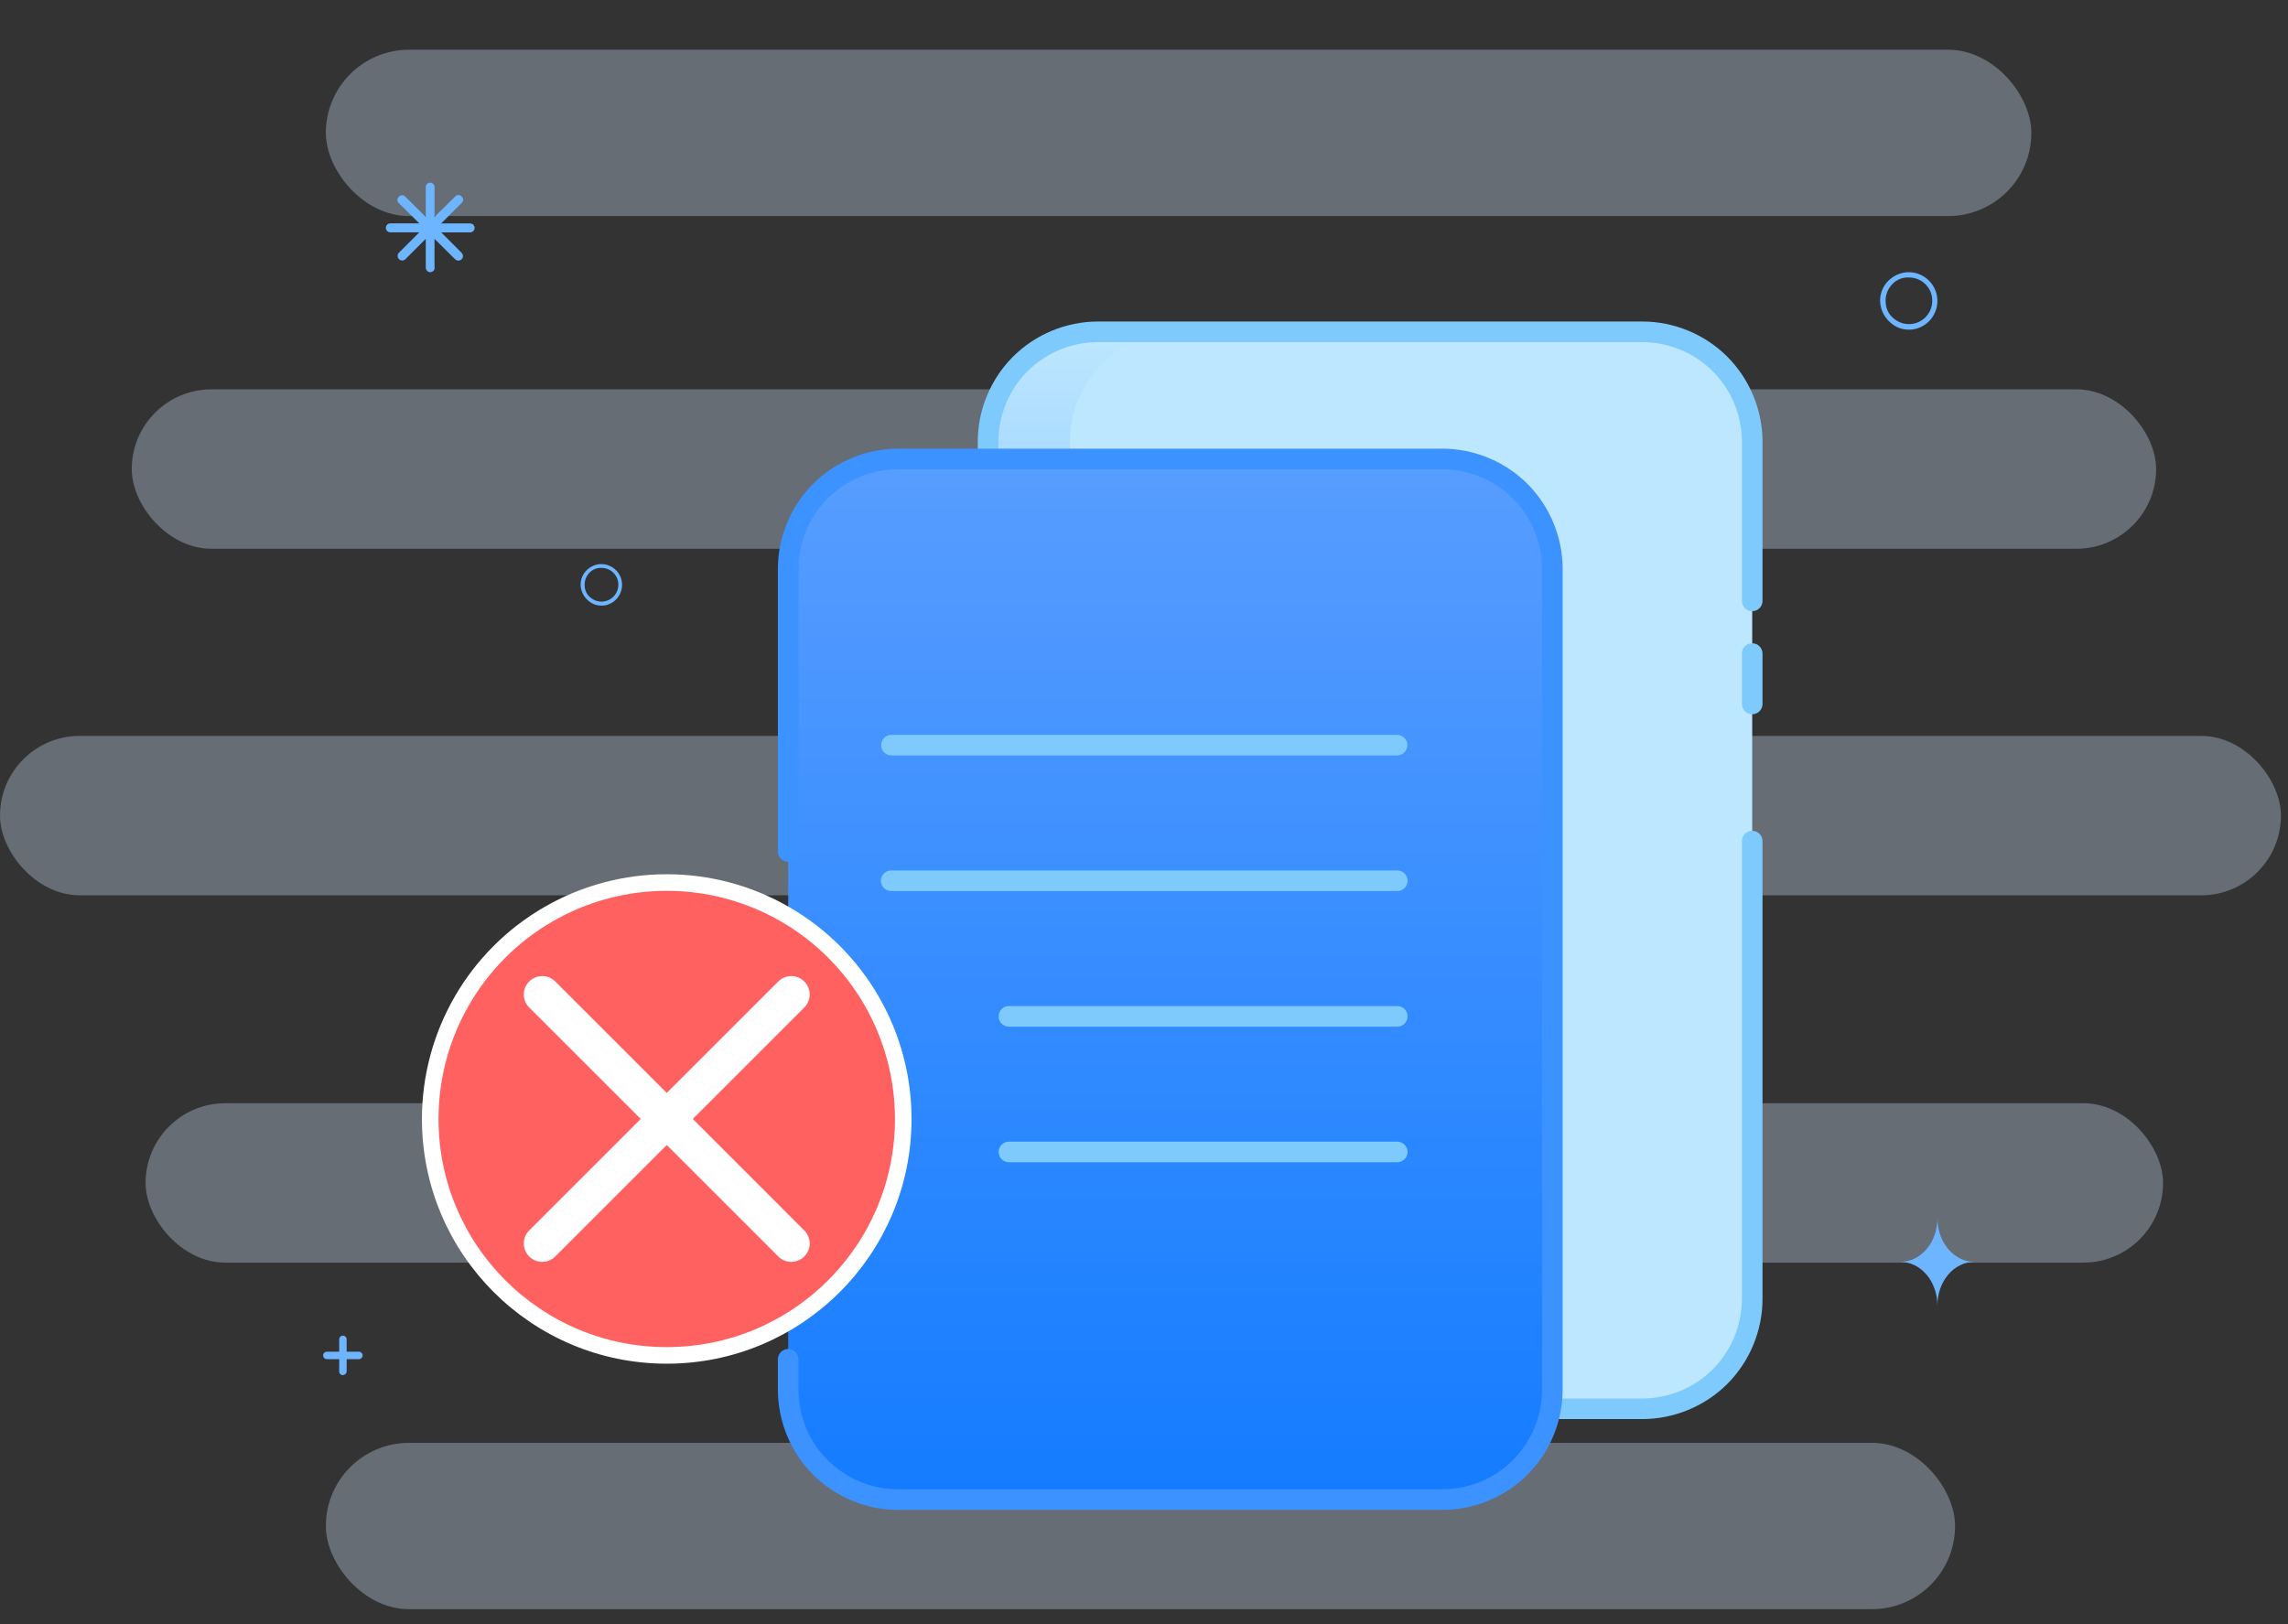 <?xml version="1.0" encoding="UTF-8"?>
<svg width="138px" height="98px" viewBox="0 0 138 98" version="1.1" xmlns="http://www.w3.org/2000/svg" xmlns:xlink="http://www.w3.org/1999/xlink">
    <rect x="0" y="0" width="138" height="98" fill="#333333" stroke="none"/>
    <title>编组 18</title>
    <defs>
        <linearGradient x1="50%" y1="0%" x2="50%" y2="100%" id="linearGradient-1">
            <stop stop-color="#BDE7FF" offset="0%"></stop>
            <stop stop-color="#147CFF" offset="100%"></stop>
        </linearGradient>
        <linearGradient x1="50%" y1="0%" x2="50%" y2="100%" id="linearGradient-2">
            <stop stop-color="#589DFF" offset="0%"></stop>
            <stop stop-color="#147CFF" offset="100%"></stop>
        </linearGradient>
        <linearGradient x1="50%" y1="0%" x2="50%" y2="100%" id="linearGradient-3">
            <stop stop-color="#589DFF" offset="0%"></stop>
            <stop stop-color="#147CFF" offset="100%"></stop>
        </linearGradient>
    </defs>
    <g id="页面-1" stroke="none" stroke-width="1" fill="none" fill-rule="evenodd">
        <g id="我的工程-我创建的备份-3" transform="translate(-249, -818)" fill-rule="nonzero">
            <g id="Feedback/Modal/Light/Basic备份-10" transform="translate(130, 798)">
                <g id="编组-18" transform="translate(119, 20)">
                    <g id="编组-2" transform="translate(0, 3)" fill="#D0E3FF" fill-opacity="0.444" opacity="0.727">
                        <g id="编组-16">
                            <rect id="矩形" x="19.653" y="-2.28485225e-14" width="102.867" height="10.036" rx="5.018"></rect>
                            <rect id="矩形备份" x="7.945" y="20.49" width="122.102" height="9.618" rx="4.809"></rect>
                            <rect id="矩形备份-2" x="8.781" y="63.56" width="121.684" height="9.618" rx="4.809"></rect>
                            <rect id="矩形备份-3" x="0" y="41.398" width="137.574" height="9.618" rx="4.809"></rect>
                            <rect id="矩形备份-5" x="19.653" y="84.05" width="98.267" height="10.036" rx="5.018"></rect>
                        </g>
                    </g>
                    <g id="编组-17" transform="translate(10.803, 0.1)">
                        <g id="编组" transform="translate(0, 0.656)">
                            <g id="注册失败" transform="translate(0.255, 0.509)">
                                <rect id="矩形" fill="#000000" opacity="0" x="0" y="0" width="90.305" height="90.305"></rect>
                                <path d="M92.683,20.693 C91.43,19.441 89.728,18.743 87.957,18.755 L55.2,18.755 C53.43,18.744 51.729,19.443 50.477,20.695 C49.226,21.947 48.527,23.648 48.537,25.418 L48.537,77.066 C48.527,78.837 49.226,80.537 50.477,81.789 C51.729,83.041 53.43,83.74 55.2,83.73 L87.957,83.73 C89.728,83.741 91.43,83.043 92.683,81.791 C93.936,80.539 94.636,78.838 94.626,77.066 L94.626,25.418 C94.636,23.647 93.936,21.945 92.683,20.693 Z" id="路径" fill="#BDE7FF"></path>
                                <path d="M53.469,77.066 L53.469,25.418 C53.459,23.648 54.157,21.947 55.409,20.695 C56.661,19.443 58.362,18.744 60.132,18.755 L55.201,18.755 C53.43,18.744 51.729,19.443 50.477,20.695 C49.226,21.947 48.527,23.648 48.537,25.418 L48.537,77.066 C48.527,78.837 49.226,80.537 50.477,81.789 C51.729,83.041 53.43,83.74 55.201,83.73 L60.132,83.73 C58.362,83.74 56.661,83.041 55.409,81.789 C54.157,80.537 53.459,78.837 53.469,77.066 L53.469,77.066 Z" id="路径" fill="url(#linearGradient-1)"></path>
                                <path d="M26.456,33.91 C26.394,33.22 25.785,32.711 25.094,32.772 C24.766,32.808 24.465,32.968 24.251,33.219 C24.036,33.472 23.935,33.801 23.97,34.13 C24.008,34.459 24.17,34.761 24.424,34.973 C24.641,35.17 24.925,35.277 25.218,35.272 L25.318,35.272 C26.008,35.21 26.517,34.601 26.456,33.91 Z M25.691,34.917 C25.326,35.108 24.881,35.059 24.565,34.794 C24.352,34.627 24.221,34.376 24.208,34.105 C24.181,33.835 24.264,33.565 24.437,33.356 C24.604,33.142 24.856,33.012 25.127,32.998 L25.218,32.998 C25.746,32.994 26.189,33.397 26.234,33.923 C26.271,34.334 26.057,34.726 25.691,34.917 L25.691,34.917 Z M105.789,16.738 C105.703,15.783 104.86,15.078 103.905,15.164 C103.451,15.213 103.034,15.434 102.738,15.782 C102.441,16.131 102.301,16.586 102.35,17.042 C102.401,17.497 102.626,17.915 102.977,18.209 C103.278,18.481 103.671,18.629 104.077,18.622 L104.214,18.622 C105.169,18.537 105.874,17.693 105.789,16.738 L105.789,16.738 Z M104.731,18.131 C104.225,18.395 103.61,18.328 103.173,17.96 C102.878,17.73 102.697,17.382 102.678,17.008 C102.642,16.634 102.755,16.261 102.995,15.971 C103.226,15.675 103.575,15.494 103.95,15.476 L104.076,15.476 C104.807,15.47 105.419,16.027 105.481,16.755 C105.533,17.324 105.237,17.867 104.731,18.131 L104.731,18.131 Z M14.893,15.157 C14.744,15.157 14.623,15.036 14.623,14.887 L14.623,13.144 L13.392,14.375 C13.283,14.478 13.112,14.476 13.006,14.37 C12.9,14.264 12.898,14.093 13.001,13.984 L14.233,12.753 L12.486,12.753 C12.337,12.753 12.215,12.632 12.215,12.482 C12.215,12.333 12.337,12.211 12.486,12.211 L14.233,12.211 L13.001,10.995 C12.944,10.946 12.911,10.874 12.911,10.799 C12.911,10.724 12.944,10.653 13.001,10.604 C13.05,10.547 13.121,10.514 13.197,10.514 C13.272,10.514 13.343,10.547 13.392,10.604 L14.623,11.823 L14.623,10.08 C14.6,9.972 14.645,9.862 14.736,9.8 C14.827,9.739 14.946,9.739 15.037,9.8 C15.128,9.862 15.173,9.972 15.15,10.08 L15.15,11.823 L16.393,10.592 C16.442,10.535 16.514,10.502 16.589,10.502 C16.664,10.502 16.735,10.535 16.784,10.592 C16.841,10.641 16.874,10.712 16.874,10.787 C16.874,10.862 16.841,10.934 16.784,10.983 L15.553,12.214 L17.296,12.214 C17.446,12.214 17.567,12.336 17.567,12.485 C17.567,12.635 17.446,12.756 17.296,12.756 L15.553,12.756 L16.784,13.987 C16.854,14.057 16.881,14.159 16.856,14.254 C16.83,14.349 16.756,14.424 16.66,14.45 C16.565,14.475 16.463,14.448 16.393,14.378 L15.15,13.144 L15.15,14.887 C15.18,15.038 15.029,15.157 14.881,15.157 L14.893,15.157 L14.893,15.157 Z M10.595,80.287 L9.85,80.287 L9.85,79.541 C9.85,79.417 9.75,79.317 9.626,79.317 C9.502,79.317 9.401,79.417 9.401,79.541 L9.401,80.287 L8.656,80.287 C8.533,80.287 8.432,80.387 8.432,80.511 C8.432,80.635 8.533,80.735 8.656,80.735 L9.401,80.735 L9.401,81.48 C9.401,81.539 9.425,81.596 9.467,81.638 C9.509,81.68 9.565,81.703 9.625,81.703 L9.627,81.694 C9.75,81.693 9.85,81.593 9.85,81.47 L9.85,80.735 L10.595,80.735 C10.717,80.732 10.815,80.633 10.815,80.511 C10.814,80.389 10.717,80.289 10.595,80.287 L10.595,80.287 Z M105.796,72.228 C105.796,73.705 104.796,74.867 103.559,74.867 C104.799,74.867 105.796,76.048 105.796,77.506 C105.796,76.028 106.796,74.867 108.033,74.867 C106.792,74.867 105.796,73.685 105.796,72.228 Z" id="形状" fill="#6EB5FF"></path>
                                <path d="M87.999,84.351 L87.952,84.351 L55.2,84.351 C53.281,84.36 51.398,83.589 50.038,82.229 C48.678,80.868 47.905,78.985 47.916,77.063 L47.916,25.418 C47.905,23.499 48.678,21.616 50.038,20.256 C51.388,18.905 53.254,18.133 55.163,18.133 L55.204,18.133 L87.956,18.133 L88.003,18.133 C89.907,18.133 91.772,18.904 93.122,20.254 C94.483,21.614 95.258,23.497 95.247,25.422 L95.247,34.988 C95.247,35.331 94.969,35.609 94.625,35.609 C94.282,35.609 94.004,35.331 94.004,34.988 L94.004,25.418 C94.013,23.82 93.372,22.259 92.244,21.133 C91.116,20.006 89.554,19.363 87.96,19.376 L55.2,19.376 C53.604,19.364 52.044,20.008 50.916,21.134 C49.79,22.261 49.149,23.822 49.158,25.415 L49.158,77.067 C49.149,78.663 49.79,80.223 50.917,81.35 C52.035,82.469 53.582,83.109 55.163,83.109 L55.197,83.109 L87.957,83.109 L87.995,83.109 C89.58,83.109 91.126,82.47 92.244,81.352 C93.372,80.225 94.014,78.665 94.004,77.07 L94.004,49.482 C94.004,49.138 94.283,48.86 94.626,48.86 C94.969,48.86 95.247,49.138 95.247,49.482 L95.247,77.066 C95.258,78.987 94.484,80.871 93.123,82.231 C91.773,83.58 89.907,84.351 87.999,84.351 Z" id="路径" fill="#7ECAFC"></path>
                                <path d="M94.626,41.829 C94.282,41.828 94.004,41.55 94.004,41.207 L94.004,38.166 C94.004,37.823 94.282,37.545 94.626,37.545 C94.969,37.545 95.247,37.823 95.247,38.166 L95.247,41.207 C95.247,41.372 95.181,41.53 95.065,41.647 C94.948,41.763 94.79,41.829 94.626,41.829 L94.626,41.829 Z" id="路径" fill="#7ECAFC"></path>
                                <path d="M80.628,28.365 C79.375,27.113 77.673,26.414 75.901,26.426 L43.145,26.426 C41.375,26.416 39.674,27.115 38.422,28.366 C37.17,29.618 36.472,31.319 36.482,33.09 L36.482,82.546 C36.472,84.316 37.17,86.017 38.422,87.269 C39.674,88.521 41.375,89.22 43.145,89.209 L75.901,89.209 C77.673,89.221 79.375,88.523 80.628,87.271 C81.881,86.019 82.581,84.317 82.57,82.546 L82.57,33.09 C82.581,31.318 81.881,29.617 80.628,28.365 L80.628,28.365 Z" id="路径" fill="url(#linearGradient-2)"></path>
                                <path d="M80.628,28.365 C79.375,27.113 77.673,26.414 75.901,26.426 L70.422,26.426 C72.193,26.414 73.895,27.113 75.148,28.365 C76.401,29.617 77.101,31.318 77.091,33.09 L77.091,82.546 C77.101,84.317 76.401,86.019 75.148,87.271 C73.895,88.523 72.193,89.221 70.422,89.209 L75.901,89.209 C77.673,89.221 79.375,88.523 80.628,87.271 C81.881,86.019 82.581,84.317 82.57,82.546 L82.57,33.09 C82.581,31.318 81.881,29.617 80.628,28.365 L80.628,28.365 Z" id="路径" fill="url(#linearGradient-3)"></path>
                                <path d="M75.943,89.831 L75.897,89.831 L43.145,89.831 C41.225,89.844 39.343,89.068 37.983,87.708 C36.623,86.348 35.849,84.465 35.86,82.542 L35.86,80.734 C35.867,80.395 36.143,80.124 36.482,80.124 C36.82,80.124 37.097,80.395 37.103,80.734 L37.103,82.546 C37.094,84.143 37.735,85.703 38.861,86.83 C39.988,87.956 41.543,88.597 43.141,88.588 L75.901,88.588 L75.94,88.588 C77.525,88.588 79.07,87.949 80.189,86.831 C81.317,85.705 81.958,84.144 81.949,82.55 L81.949,33.09 C81.958,31.491 81.317,29.931 80.189,28.804 C79.061,27.677 77.501,27.04 75.905,27.048 L43.145,27.048 C41.546,27.038 39.988,27.679 38.861,28.806 C37.735,29.933 37.094,31.493 37.103,33.086 L37.103,50.121 C37.097,50.46 36.82,50.731 36.482,50.731 C36.143,50.731 35.867,50.46 35.86,50.121 L35.86,33.09 C35.849,31.17 36.623,29.287 37.983,27.927 C39.343,26.567 41.229,25.793 43.149,25.805 L75.901,25.805 L75.948,25.805 C77.852,25.805 79.717,26.576 81.067,27.925 C82.428,29.285 83.203,31.169 83.192,33.093 L83.192,82.546 C83.203,84.467 82.428,86.351 81.067,87.71 C79.717,89.059 77.852,89.831 75.943,89.831 Z" id="路径" fill="#3C92FF"></path>
                                <path d="M14.891,66.245 C14.891,74.124 21.278,80.51 29.156,80.51 C37.034,80.51 43.421,74.124 43.421,66.245 C43.421,61.149 40.702,56.44 36.289,53.892 C31.875,51.343 26.437,51.343 22.024,53.892 C17.61,56.44 14.891,61.149 14.891,66.245 L14.891,66.245 Z" id="路径" stroke="#FFFFFF" fill="#FF6161"></path>
                                <path d="M73.218,68.857 L49.794,68.857 C49.451,68.857 49.173,68.579 49.173,68.236 C49.173,67.893 49.451,67.614 49.794,67.614 L73.218,67.614 C73.561,67.614 73.839,67.893 73.839,68.236 C73.839,68.579 73.561,68.857 73.218,68.857 L73.218,68.857 Z M73.218,60.676 L49.794,60.676 C49.572,60.676 49.367,60.557 49.256,60.365 C49.145,60.173 49.145,59.936 49.256,59.744 C49.367,59.551 49.572,59.433 49.794,59.433 L73.218,59.433 C73.44,59.433 73.645,59.551 73.756,59.744 C73.867,59.936 73.867,60.173 73.756,60.365 C73.645,60.557 73.44,60.676 73.218,60.676 Z M73.218,52.494 L42.696,52.494 C42.474,52.494 42.269,52.376 42.158,52.184 C42.047,51.991 42.047,51.754 42.158,51.562 C42.269,51.37 42.474,51.252 42.696,51.252 L73.218,51.252 C73.44,51.252 73.645,51.37 73.756,51.562 C73.867,51.754 73.867,51.991 73.756,52.184 C73.645,52.376 73.44,52.494 73.218,52.494 Z M73.218,44.313 L42.696,44.313 C42.357,44.306 42.086,44.03 42.086,43.692 C42.086,43.353 42.357,43.077 42.696,43.07 L73.218,43.07 C73.556,43.077 73.828,43.353 73.828,43.692 C73.828,44.03 73.556,44.306 73.218,44.313 L73.218,44.313 Z" id="形状" fill="#7ECAFC"></path>
                                <path d="M37.452,74.541 C37.019,74.975 36.316,74.975 35.882,74.541 L20.86,59.519 C20.426,59.086 20.426,58.383 20.86,57.949 C21.293,57.516 21.996,57.515 22.43,57.949 L37.452,72.972 C37.886,73.405 37.886,74.108 37.452,74.541 L37.452,74.541 Z" id="路径" fill="#FFFFFF"></path>
                                <path d="M20.86,74.541 C20.426,74.108 20.426,73.405 20.86,72.972 L35.882,57.949 C36.316,57.515 37.019,57.516 37.452,57.949 C37.886,58.383 37.886,59.085 37.452,59.519 L22.43,74.541 C21.996,74.975 21.293,74.975 20.86,74.541 Z" id="路径" fill="#FFFFFF"></path>
                            </g>
                        </g>
                    </g>
                </g>
            </g>
        </g>
    </g>
</svg>